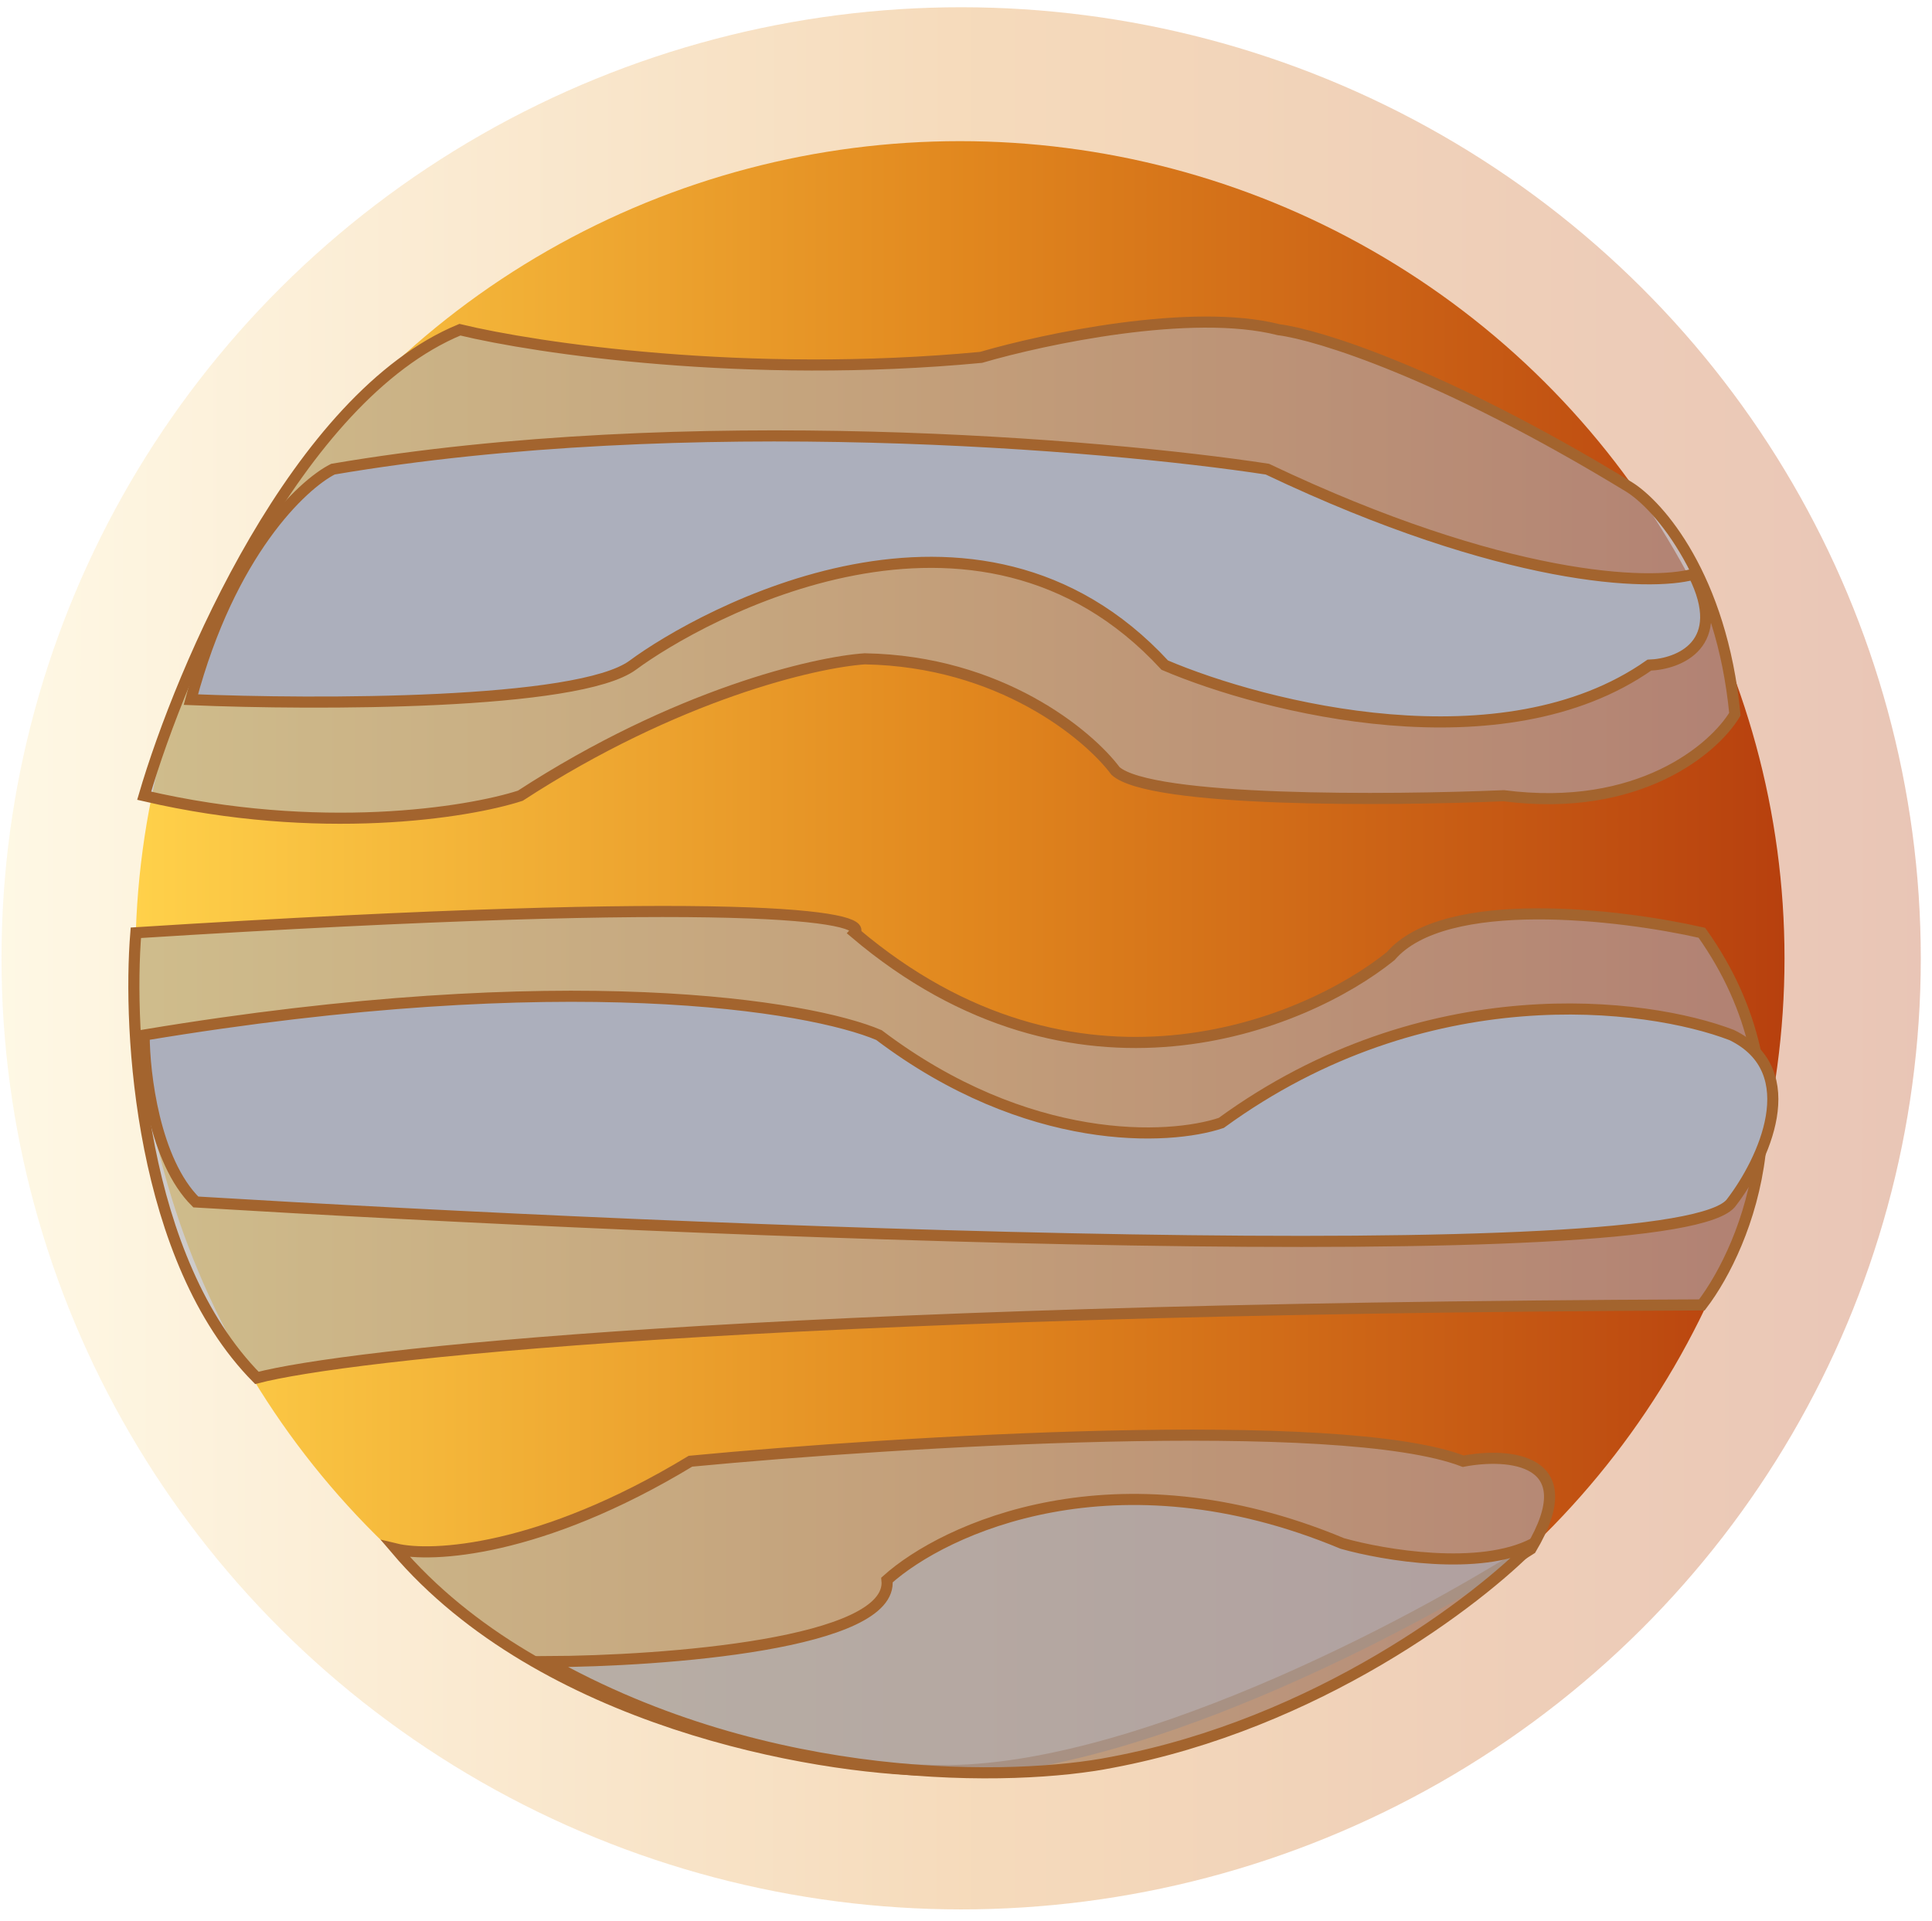 <svg width="174" height="173" viewBox="0 0 174 173" fill="none" xmlns="http://www.w3.org/2000/svg">
<ellipse cx="86.562" cy="86.317" rx="86.428" ry="85.664" transform="rotate(0.021 86.562 86.317)" fill="url(#paint0_linear_134_27)" fill-opacity="0.3"/>
<ellipse cx="86.456" cy="86.316" rx="74.261" ry="73.603" fill="url(#paint1_linear_134_27)"/>
<g style="mix-blend-mode:soft-light">
<path d="M41.419 29.697C26.725 35.783 16.339 60.215 12.983 71.671C28.766 75.343 42.144 73.201 46.861 71.671C60.901 62.541 73.391 59.647 77.881 59.341C90.071 59.551 98.017 66.162 100.466 69.441C103.622 72.274 125.091 72.108 135.431 71.671C147.622 73.245 154.388 67.43 156.247 64.325C155.05 51.943 149.399 45.524 146.724 43.863C129.853 33.579 118.651 30.134 115.159 29.697C107.323 27.703 94.026 30.527 88.357 32.189C67.241 34.182 48.267 31.358 41.419 29.697Z" fill="#ACAFBC" fill-opacity="0.58"/>
<path d="M41.419 29.697C26.725 35.783 16.339 60.215 12.983 71.671C28.766 75.343 42.144 73.201 46.861 71.671C60.901 62.541 73.391 59.647 77.881 59.341C90.071 59.551 98.017 66.162 100.466 69.441C103.622 72.274 125.091 72.108 135.431 71.671C147.622 73.245 154.388 67.43 156.247 64.325C155.05 51.943 149.399 45.524 146.724 43.863C129.853 33.579 118.651 30.134 115.159 29.697C107.323 27.703 94.026 30.527 88.357 32.189C67.241 34.182 48.267 31.358 41.419 29.697Z" stroke="#A3642E"/>
</g>
<g style="mix-blend-mode:soft-light">
<path d="M23.134 124.108C12.65 113.487 11.5 92.954 12.235 84.015C67.249 80.545 78.321 82.569 76.981 84.015C96.807 100.841 117.42 92.428 125.248 86.118C130.127 80.44 145.965 82.35 153.274 84.015C163.135 97.897 157.383 112.146 153.274 117.535C68.054 117.851 31.006 122.049 23.134 124.108Z" fill="#ACAFBC" fill-opacity="0.58"/>
<path d="M23.134 124.108C12.65 113.487 11.5 92.954 12.235 84.015C67.249 80.545 78.321 82.569 76.981 84.015C96.807 100.841 117.42 92.428 125.248 86.118C130.127 80.44 145.965 82.35 153.274 84.015C163.135 97.897 157.383 112.146 153.274 117.535C68.054 117.851 31.006 122.049 23.134 124.108Z" stroke="#A3642E"/>
</g>
<g style="mix-blend-mode:soft-light">
<path d="M62.185 131.613C48.671 139.8 38.858 140.292 35.641 139.515C48.849 155.059 73.319 159.29 83.903 159.463C101.277 160.085 127.127 146.423 137.88 139.515C142.757 131.328 135.848 130.836 131.783 131.613C120.709 127.364 80.77 129.842 62.185 131.613Z" fill="#ACAFBC" fill-opacity="0.58"/>
<path d="M62.185 131.613C48.671 139.8 38.858 140.292 35.641 139.515C48.849 155.059 73.319 159.29 83.903 159.463C101.277 160.085 127.127 146.423 137.88 139.515C142.757 131.328 135.848 130.836 131.783 131.613C120.709 127.364 80.77 129.842 62.185 131.613Z" stroke="#A3642E"/>
</g>
<g style="mix-blend-mode:soft-light">
<path d="M56.994 59.909C52.103 63.524 28.42 63.486 17.189 63.016C20.715 49.798 27.188 43.669 29.984 42.257C61.827 36.834 99.357 39.997 114.141 42.257C135.522 52.424 148.638 52.801 152.524 51.718C155.708 58.045 151.197 59.815 148.543 59.909C135.351 69.173 113.951 63.769 104.901 59.909C87.984 41.551 63.106 55.39 56.994 59.909Z" fill="#ACAFBC"/>
<path d="M56.994 59.909C52.103 63.524 28.42 63.486 17.189 63.016C20.715 49.798 27.188 43.669 29.984 42.257C61.827 36.834 99.357 39.997 114.141 42.257C135.522 52.424 148.638 52.801 152.524 51.718C155.708 58.045 151.197 59.815 148.543 59.909C135.351 69.173 113.951 63.769 104.901 59.909C87.984 41.551 63.106 55.39 56.994 59.909Z" stroke="#A3642E"/>
</g>
<g style="mix-blend-mode:soft-light">
<path d="M155.967 108.262C151.714 114.697 61.973 110.943 17.634 108.262C13.914 104.569 12.983 96.701 12.983 93.229C51.041 86.899 72.958 90.591 79.16 93.229C92.554 103.356 105.294 102.723 109.989 101.141C128.38 87.743 148.304 90.284 155.967 93.229C162.664 96.499 158.757 104.613 155.967 108.262Z" fill="#ACAFBC"/>
<path d="M155.967 108.262C151.714 114.697 61.973 110.943 17.634 108.262C13.914 104.569 12.983 96.701 12.983 93.229C51.041 86.899 72.958 90.591 79.16 93.229C92.554 103.356 105.294 102.723 109.989 101.141C128.38 87.743 148.304 90.284 155.967 93.229C162.664 96.499 158.757 104.613 155.967 108.262Z" stroke="#A3642E"/>
</g>
<g style="mix-blend-mode:soft-light">
<path d="M79.884 142.308C80.515 148.091 59.731 149.624 49.26 149.668C69.343 161.024 91.538 160.446 100.125 158.737C118.631 155.267 133.159 144.148 138.11 139.022C133.273 141.545 124.616 140.073 120.892 139.022C100.493 130.505 85.054 137.664 79.884 142.308Z" fill="#ACAFBC" fill-opacity="0.6"/>
<path d="M79.884 142.308C80.515 148.091 59.731 149.624 49.26 149.668C69.343 161.024 91.538 160.446 100.125 158.737C118.631 155.267 133.159 144.148 138.11 139.022C133.273 141.545 124.616 140.073 120.892 139.022C100.493 130.505 85.054 137.664 79.884 142.308Z" stroke="#A3642E"/>
</g>
<defs>
<linearGradient id="paint0_linear_134_27" x1="0.134" y1="86.317" x2="172.991" y2="86.317" gradientUnits="userSpaceOnUse">
<stop stop-color="#FFE9A9"/>
<stop offset="0.505" stop-color="#E1871E"/>
<stop offset="1" stop-color="#B7400E"/>
</linearGradient>
<linearGradient id="paint1_linear_134_27" x1="12.195" y1="86.316" x2="160.717" y2="86.316" gradientUnits="userSpaceOnUse">
<stop stop-color="#FFD14A"/>
<stop offset="0.505" stop-color="#E1871E"/>
<stop offset="1" stop-color="#B7400E"/>
</linearGradient>
</defs>
</svg>
